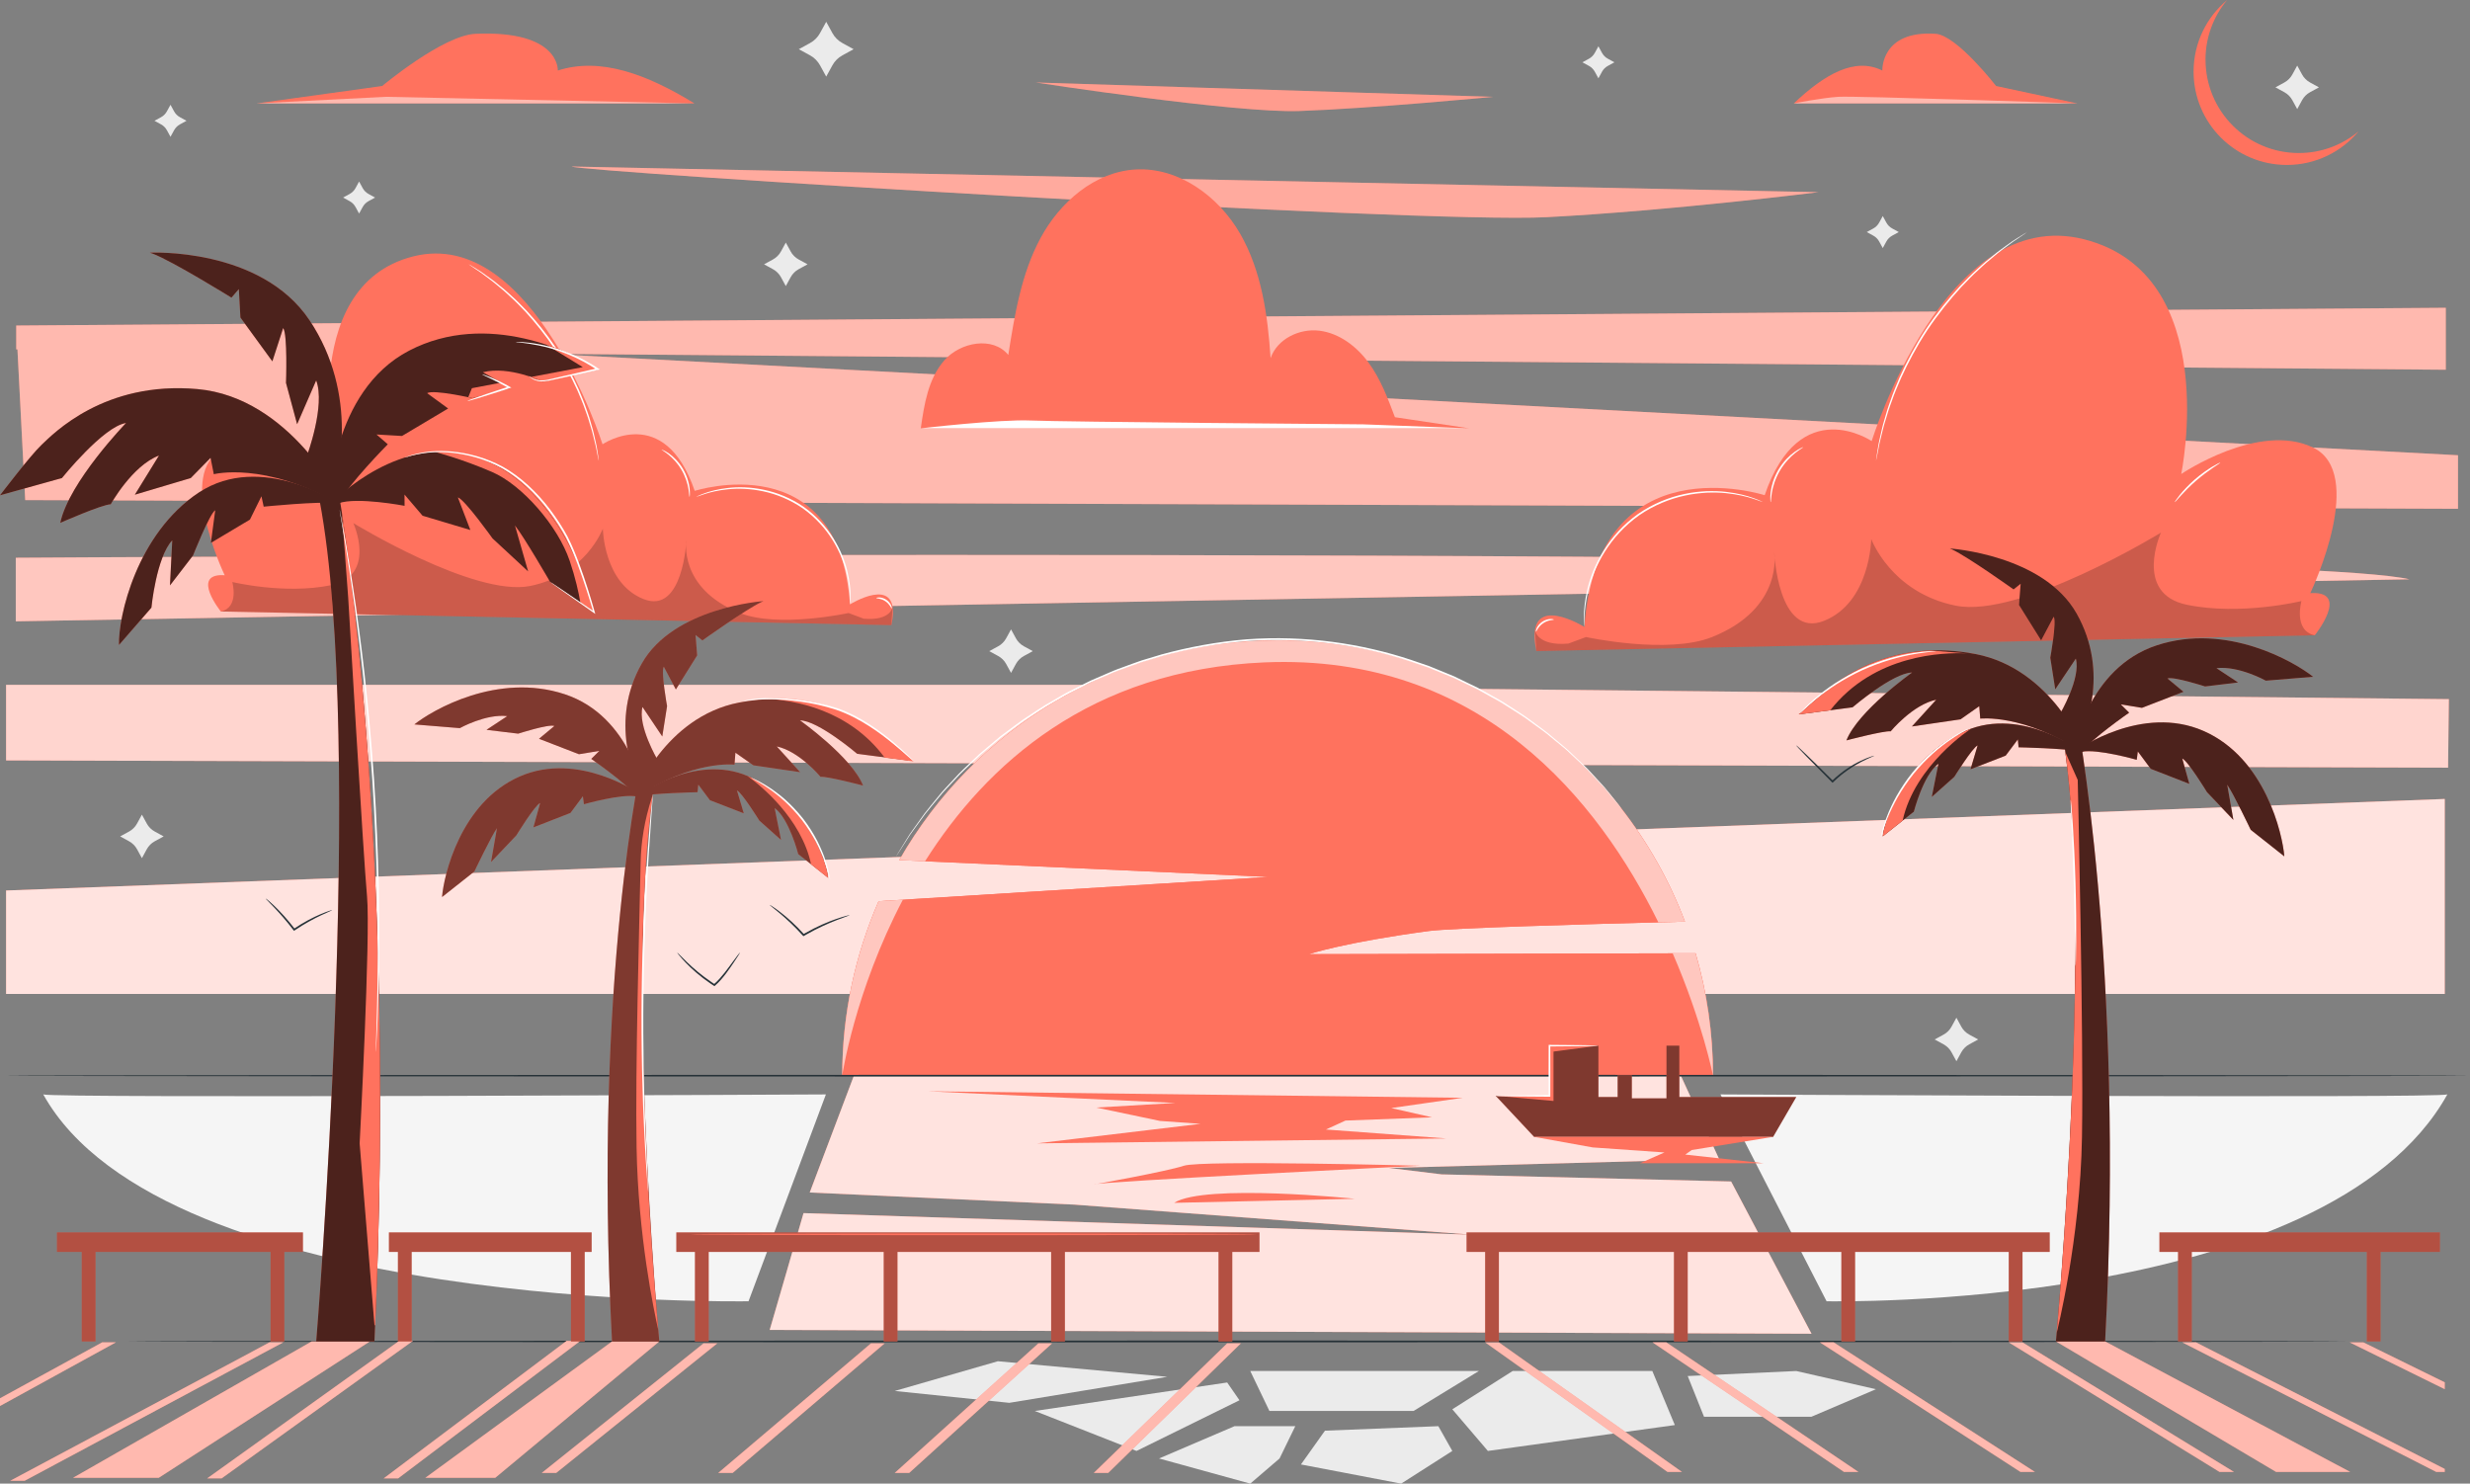 <?xml version="1.0" encoding="UTF-8"?>
<svg xmlns="http://www.w3.org/2000/svg" viewBox="0 0 731.03 439.09">
  <rect x="0" y="0" width="731.03" height="439.09" fill="#808080" stroke="none"/>
  <defs>
    <style>
      .cls-1 {
        fill: #263238;
      }

      .cls-1, .cls-2, .cls-3, .cls-4, .cls-5, .cls-6, .cls-7, .cls-8, .cls-9, .cls-10, .cls-11, .cls-12, .cls-13, .cls-14, .cls-15, .cls-16 {
        stroke-width: 0px;
      }

      .cls-17, .cls-7 {
        opacity: .7;
      }

      .cls-2 {
        opacity: .2;
      }

      .cls-2, .cls-3, .cls-12 {
        fill: #000;
      }

      .cls-2, .cls-11 {
        fill-rule: evenodd;
      }

      .cls-4 {
        opacity: .8;
      }

      .cls-4, .cls-5, .cls-6, .cls-7, .cls-13, .cls-15, .cls-16 {
        fill: #fff;
      }

      .cls-5 {
        opacity: .6;
      }

      .cls-18, .cls-12, .cls-16 {
        opacity: .5;
      }

      .cls-6, .cls-19 {
        opacity: .3;
      }

      .cls-8 {
        fill: none;
      }

      .cls-9 {
        fill: #f5f5f5;
      }

      .cls-10, .cls-11 {
        fill: #ff725e;
      }

      .cls-13 {
        opacity: .4;
      }

      .cls-14 {
        fill: #ebebeb;
      }
    </style>
  </defs>
  <g id="Background_Complete" data-name="Background Complete">
    <path class="cls-9" d="M12.8,323.9c35.87,64.4,208.74,61.22,208.74,61.22l22.9-61.22s-229.44,1.19-231.64,0Z"/>
    <path class="cls-9" d="M724.33,323.9c-35.87,64.4-183.73,61.22-183.73,61.22l-31.41-61.22s212.94,1.19,215.13,0Z"/>
    <path class="cls-14" d="M473.07,13.7l1.06,1.94c.4.73,1,1.34,1.74,1.74l1.94,1.06-1.94,1.06c-.73.4-1.34,1-1.74,1.74l-1.06,1.94-1.06-1.94c-.4-.73-1-1.34-1.74-1.74l-1.94-1.06,1.94-1.06c.73-.4,1.34-1,1.74-1.74l1.06-1.94Z"/>
    <path class="cls-14" d="M106.28,53.73l1.06,1.94c.4.73,1,1.34,1.74,1.74l1.94,1.06-1.94,1.06c-.73.4-1.34,1-1.74,1.74l-1.06,1.94-1.06-1.94c-.4-.73-1-1.34-1.74-1.74l-1.94-1.06,1.94-1.06c.73-.4,1.34-1,1.74-1.74l1.06-1.94Z"/>
    <path class="cls-14" d="M50.46,31.01l1.06,1.94c.4.73,1,1.34,1.74,1.74l1.94,1.06-1.94,1.06c-.73.4-1.34,1-1.74,1.74l-1.06,1.94-1.06-1.94c-.4-.73-1-1.34-1.74-1.74l-1.94-1.06,1.94-1.06c.73-.4,1.34-1,1.74-1.74l1.06-1.94Z"/>
    <path class="cls-14" d="M557.23,63.94l1.06,1.94c.4.73,1,1.34,1.74,1.74l1.94,1.06-1.94,1.06c-.73.4-1.34,1-1.74,1.74l-1.06,1.94-1.06-1.94c-.4-.73-1-1.34-1.74-1.74l-1.94-1.06,1.94-1.06c.73-.4,1.33-1,1.74-1.74l1.06-1.94Z"/>
    <path class="cls-14" d="M244.53,6.45l1.82,3.32c.68,1.25,1.71,2.28,2.97,2.97l3.32,1.82-3.32,1.82c-1.25.68-2.28,1.71-2.97,2.97l-1.82,3.32-1.82-3.32c-.68-1.25-1.71-2.28-2.97-2.97l-3.32-1.82,3.32-1.82c1.25-.68,2.28-1.71,2.97-2.97l1.82-3.32Z"/>
    <path class="cls-14" d="M232.57,71.79l1.44,2.64c.54,1,1.36,1.81,2.36,2.36l2.64,1.44-2.64,1.44c-1,.54-1.81,1.36-2.36,2.36l-1.44,2.64-1.44-2.64c-.54-1-1.36-1.81-2.36-2.36l-2.64-1.44,2.64-1.44c1-.54,1.81-1.36,2.36-2.36l1.44-2.64Z"/>
    <path class="cls-14" d="M679.89,19.41l1.44,2.64c.54,1,1.36,1.81,2.36,2.36l2.64,1.44-2.64,1.44c-1,.54-1.81,1.36-2.36,2.36l-1.44,2.64-1.44-2.64c-.54-1-1.36-1.81-2.36-2.36l-2.64-1.44,2.64-1.44c1-.54,1.81-1.36,2.36-2.36l1.44-2.64Z"/>
    <path class="cls-14" d="M42,241.1l1.44,2.64c.54,1,1.36,1.81,2.36,2.36l2.64,1.44-2.64,1.44c-1,.54-1.81,1.36-2.36,2.36l-1.44,2.64-1.44-2.64c-.54-1-1.36-1.81-2.36-2.36l-2.64-1.44,2.64-1.44c1-.54,1.81-1.36,2.36-2.36l1.44-2.64Z"/>
    <path class="cls-14" d="M299.23,186.27l1.44,2.64c.54,1,1.36,1.81,2.36,2.36l2.64,1.44-2.64,1.44c-1,.54-1.81,1.36-2.36,2.36l-1.44,2.64-1.44-2.64c-.54-1-1.36-1.81-2.36-2.36l-2.64-1.44,2.64-1.44c1-.54,1.81-1.36,2.36-2.36l1.44-2.64Z"/>
    <path class="cls-14" d="M579.03,301.2l1.44,2.64c.54,1,1.36,1.81,2.36,2.36l2.64,1.44-2.64,1.44c-1,.54-1.81,1.36-2.36,2.36l-1.44,2.64-1.44-2.64c-.54-1-1.36-1.81-2.36-2.36l-2.64-1.44,2.64-1.44c1-.54,1.81-1.36,2.36-2.36l1.44-2.64Z"/>
    <g>
      <polygon class="cls-14" points="495.69 421.76 489.03 405.76 447.69 405.76 429.83 417.09 440.36 429.42 495.69 421.76"/>
      <polygon class="cls-14" points="418.36 417.59 437.69 405.76 370.03 405.76 375.7 417.59 418.36 417.59"/>
      <polygon class="cls-14" points="429.83 429.42 425.7 422.09 392.14 423.42 385.03 433.42 414.7 439.09 429.83 429.42"/>
      <polygon class="cls-14" points="378.7 431.65 383.36 422.09 365.37 422.09 343.03 431.65 370.03 439.09 378.7 431.65"/>
      <polygon class="cls-14" points="363.2 409.16 366.84 414.42 336.37 429.42 306.27 417.59 363.2 409.16"/>
    </g>
    <polyline class="cls-14" points="504.32 419.29 499.5 407.25 531.62 405.76 555.21 411.15 536.13 419.29 502.5 419.29"/>
    <polygon class="cls-14" points="298.71 415.18 345.48 407.48 295.33 402.87 264.81 411.67 298.71 415.18"/>
  </g>
  <g id="Floor">
    <path class="cls-1" d="M694.32,397.01c0,.14-146.94.26-328.17.26s-328.2-.12-328.2-.26,146.91-.26,328.2-.26,328.17.12,328.17.26Z"/>
  </g>
  <g id="Sky">
    <path class="cls-10" d="M4.67,165.07s662.77-4.21,708.46,6.38L4.67,183.89v-18.82Z"/>
    <path class="cls-10" d="M169.19,49.28c2.68,1.63,251.05,16.97,288.58,15,37.53-1.98,80.44-7.41,80.44-7.41l-369.03-7.59Z"/>
    <path class="cls-10" d="M306.53,24.41s59.03,9.11,77.99,8.45c21.48-.75,57.42-4.2,57.42-4.2l-135.41-4.25Z"/>
    <polygon class="cls-10" points="162.4 104.72 723.87 109.43 723.87 91.09 4.8 96.34 4.8 103.39 5.16 103.39 7.46 148.01 727.48 150.58 727.48 134.73 162.4 104.72"/>
    <polygon class="cls-10" points="1.8 294.17 1.8 263.55 723.56 236.46 723.56 294.17 1.8 294.17"/>
    <polygon class="cls-10" points="1.8 225.05 1.8 202.68 321.1 202.68 724.78 206.92 724.54 227.2 1.8 225.05"/>
    <path class="cls-5" d="M4.67,165.07s662.77-4.21,708.46,6.38L4.67,183.89v-18.82Z"/>
    <path class="cls-13" d="M169.19,49.28c2.68,1.63,251.05,16.97,288.58,15,37.53-1.98,80.44-7.41,80.44-7.41l-369.03-7.59Z"/>
    <path class="cls-6" d="M306.53,24.41s59.03,9.11,77.99,8.45c21.48-.75,57.42-4.2,57.42-4.2l-135.41-4.25Z"/>
    <polygon class="cls-16" points="162.4 104.72 723.87 109.43 723.87 91.09 4.8 96.34 4.8 103.39 5.16 103.39 7.46 148.01 727.48 150.58 727.48 134.73 162.4 104.72"/>
    <polygon class="cls-4" points="1.8 294.17 1.8 263.55 723.56 236.46 723.56 294.17 1.8 294.17"/>
    <polygon class="cls-7" points="1.8 225.05 1.8 202.68 321.1 202.68 724.78 206.92 724.54 227.2 1.8 225.05"/>
    <g>
      <path class="cls-10" d="M501.82,282.13l-114.41.26s10.45-3.5,35.51-6.85c6.37-.85,43.85-1.97,75.76-2.78-18.42-48.66-65.44-83.26-120.55-83.26-47.95,0-89.79,26.19-111.98,65.05l109.34,4.99-115.45,7.18c-6.92,15.81-10.77,33.27-10.77,51.64h257.73c0-12.58-1.81-24.73-5.17-36.23Z"/>
      <path class="cls-10" d="M501.82,282.13l-114.41.26s10.45-3.5,35.51-6.85c6.37-.85,43.85-1.97,75.76-2.78-18.42-48.66-65.44-83.26-120.55-83.26-47.95,0-89.79,26.19-111.98,65.05l109.34,4.99-115.45,7.18c-6.92,15.81-10.77,33.27-10.77,51.64h257.73c0-12.58-1.81-24.73-5.17-36.23Z"/>
      <g>
        <path class="cls-5" d="M260.04,266.72c-6.92,15.81-10.77,33.27-10.77,51.64,0,0,3.62-24.8,17.95-52.09l-7.18.45Z"/>
        <path class="cls-5" d="M378.13,189.5c-47.95,0-89.79,26.19-111.98,65.05l7.63.35c18.14-28.66,48.94-56.67,100.45-58.86,64.09-2.73,98.89,41,116.58,76.93,2.65-.07,5.27-.14,7.87-.21-18.42-48.66-65.44-83.26-120.55-83.26Z"/>
        <path class="cls-5" d="M495.06,282.15c8.81,20.32,11.93,36.21,11.93,36.21,0-12.58-1.81-24.73-5.17-36.23l-6.76.02Z"/>
      </g>
      <path class="cls-15" d="M479.83,239.23s-.15-.16-.43-.49c-.29-.35-.7-.83-1.23-1.47-.54-.65-1.2-1.46-1.99-2.4-.39-.48-.81-.99-1.26-1.54-.46-.54-1-1.07-1.54-1.66-1.1-1.17-2.31-2.47-3.64-3.88-1.36-1.39-2.95-2.79-4.59-4.36-1.61-1.61-3.55-3.09-5.52-4.74-1.94-1.7-4.18-3.26-6.49-4.94-2.27-1.75-4.86-3.26-7.48-4.96-1.29-.88-2.71-1.62-4.12-2.41-1.42-.79-2.86-1.59-4.33-2.4-1.52-.73-3.06-1.47-4.62-2.22-.78-.38-1.57-.75-2.37-1.14-.82-.34-1.64-.67-2.47-1.01-1.66-.68-3.34-1.36-5.05-2.06-1.74-.59-3.51-1.19-5.3-1.8-14.34-4.73-31.07-7.28-48.49-6.01-8.7.73-17.1,2.29-25.04,4.45-1.97.59-3.92,1.18-5.86,1.76-1.92.63-3.78,1.36-5.64,2.02-.92.35-1.87.65-2.76,1.04-.9.39-1.79.77-2.68,1.16-.89.38-1.77.76-2.65,1.14l-1.31.57-1.27.63c-1.69.85-3.36,1.68-5,2.51-1.65.83-3.18,1.8-4.75,2.67-3.15,1.71-5.98,3.74-8.82,5.55-1.4.93-2.69,1.97-4,2.92-.65.48-1.3.96-1.94,1.44l-.95.71-.9.75c-1.2,1-2.37,1.98-3.52,2.95-.57.48-1.14.96-1.7,1.43-.53.5-1.06,1-1.58,1.49-2.07,1.98-4.11,3.78-5.82,5.71-1.74,1.9-3.49,3.59-4.89,5.39-1.44,1.76-2.83,3.36-4.02,4.89-1.15,1.57-2.2,3.01-3.14,4.3-.47.65-.93,1.25-1.33,1.84-.38.6-.74,1.16-1.07,1.68-.66,1.03-1.22,1.91-1.68,2.62-.45.7-.8,1.23-1.04,1.61-.24.36-.37.54-.37.54,0,0,.1-.2.33-.57.23-.38.57-.93,1-1.64.45-.72,1-1.61,1.64-2.65.33-.52.68-1.09,1.05-1.69.39-.59.85-1.2,1.31-1.85.93-1.3,1.97-2.75,3.11-4.34,1.18-1.55,2.56-3.16,3.99-4.93,1.39-1.81,3.14-3.52,4.87-5.43,1.71-1.94,3.75-3.76,5.81-5.76.52-.49,1.04-.99,1.58-1.5.56-.48,1.13-.96,1.7-1.44,1.15-.97,2.32-1.96,3.52-2.97l.9-.76.95-.71c.64-.48,1.29-.96,1.94-1.45,1.31-.96,2.61-2,4.01-2.94,2.83-1.83,5.67-3.87,8.83-5.59,1.57-.88,3.11-1.86,4.76-2.69,1.65-.83,3.32-1.67,5.02-2.53l1.28-.64,1.32-.57c.88-.38,1.77-.77,2.66-1.15.89-.39,1.79-.77,2.69-1.16.9-.4,1.84-.69,2.77-1.05,1.87-.67,3.74-1.4,5.66-2.04,1.94-.58,3.9-1.17,5.88-1.77,7.96-2.18,16.4-3.75,25.13-4.48,17.49-1.28,34.29,1.29,48.68,6.07,1.79.61,3.57,1.22,5.32,1.82,1.71.7,3.4,1.39,5.06,2.07.83.34,1.65.68,2.47,1.02.8.39,1.59.77,2.37,1.15,1.57.76,3.11,1.5,4.63,2.24,1.47.82,2.92,1.63,4.34,2.42,1.42.8,2.83,1.55,4.13,2.43,2.62,1.72,5.21,3.24,7.48,5.01,2.31,1.7,4.54,3.27,6.48,4.99,1.97,1.67,3.9,3.16,5.51,4.79,1.64,1.58,3.22,3,4.57,4.4,1.32,1.43,2.53,2.74,3.62,3.92.54.59,1.07,1.13,1.52,1.68.44.55.86,1.07,1.25,1.55.77.96,1.42,1.77,1.95,2.44.52.65.91,1.15,1.19,1.5.27.34.39.52.39.52Z"/>
    </g>
  </g>
  <g id="Birds">
    <g>
      <path class="cls-1" d="M98.31,269.35c.03.08-1.28.59-3.33,1.56-2.05.97-4.82,2.44-7.68,4.38l-.08.05-.21.14-.15-.2c-2.08-2.74-4.15-5.06-5.7-6.69-1.55-1.63-2.56-2.6-2.51-2.65.02-.03.31.18.79.59.48.41,1.16,1.02,1.98,1.81,1.63,1.57,3.76,3.87,5.86,6.63l-.35-.06.08-.05c2.89-1.96,5.72-3.39,7.82-4.28,1.05-.45,1.92-.77,2.52-.97.61-.2.95-.29.96-.26Z"/>
      <path class="cls-1" d="M251.49,270.84s-.36.18-1.04.42c-.67.24-1.65.6-2.84,1.06-2.39.93-5.63,2.35-9.02,4.29-.21.12-.43.25-.63.36l-.19.11-.14-.16c-2.49-2.79-4.98-5.05-6.83-6.61-1.86-1.56-3.06-2.44-3.01-2.5.02-.03.34.16.91.53.57.37,1.37.94,2.33,1.69,1.93,1.49,4.48,3.73,7,6.54l-.33-.05c.2-.12.42-.24.63-.36,3.42-1.96,6.72-3.34,9.15-4.18,1.22-.42,2.22-.72,2.91-.91.7-.18,1.09-.26,1.1-.23Z"/>
      <path class="cls-1" d="M554.74,223.65c.03.08-1.52.62-3.86,1.83-2.34,1.21-5.44,3.19-8.33,6.01l-.18.18-.18-.18c-.06-.06-.12-.12-.18-.18-2.92-2.91-5.54-5.56-7.42-7.5-.87-.91-1.61-1.69-2.21-2.31-.51-.55-.78-.87-.76-.9.03-.03.35.24.9.76.63.59,1.41,1.33,2.32,2.2,1.95,1.87,4.61,4.48,7.53,7.39.06.06.12.12.18.18h-.37c2.94-2.87,6.13-4.83,8.53-5.96,1.2-.57,2.21-.97,2.91-1.2.7-.24,1.1-.34,1.11-.31Z"/>
      <path class="cls-1" d="M660.44,162.09c.05.09-1.17.56-2.6,2.03-1.41,1.43-2.97,4.09-2.82,7.31l.02.51-.42-.28c-.41-.27-.84-.56-1.27-.85-3-2.07-5.45-4.3-7.09-6.02-.82-.86-1.45-1.59-1.87-2.11-.42-.52-.63-.82-.6-.84.06-.05,1.04,1.05,2.74,2.69,1.7,1.64,4.15,3.81,7.12,5.85.43.29.86.58,1.26.85l-.4.23c-.07-1.68.32-3.26.93-4.55.6-1.29,1.4-2.31,2.17-3.03.77-.73,1.49-1.19,2.01-1.46.52-.26.83-.36.84-.33Z"/>
      <path class="cls-1" d="M219.04,281.92s-.16.3-.49.82c-.4.61-.87,1.33-1.43,2.18-.61.92-1.36,2.01-2.25,3.2-.9,1.17-1.93,2.46-3.27,3.61l-.15.13-.16-.11c-.31-.21-.65-.43-.99-.65-3.1-2.1-5.62-4.38-7.31-6.15-.85-.88-1.49-1.63-1.93-2.16-.43-.53-.65-.84-.62-.86.06-.05,1.06,1.08,2.81,2.76,1.74,1.69,4.27,3.9,7.34,5.98.33.22.66.44.97.65l-.31.02c1.29-1.09,2.32-2.35,3.24-3.5.91-1.16,1.68-2.22,2.33-3.11,1.29-1.79,2.15-2.85,2.2-2.8Z"/>
    </g>
  </g>
  <g id="Clouds">
    <g>
      <path class="cls-11" d="M66.08,170.23c.14.01.27.02.42.03,0,0-.01-.02-.03-.07-.76-1.6-14.13-30.47-.73-37.03,13.78-6.75,33.68,6.72,33.68,6.72,0,0-12.53-55.05,22.89-64,35.43-8.94,56.02,55.61,56.02,55.61,0,0,18.3-12.48,27.28,13.79,0,0,42.68-13.77,45.96,33.59,0,0,14.19-8.83,12.59,4.15l-.33,1.99-198.47-4.03s-8.93-11.1.73-10.76Z"/>
      <path class="cls-2" d="M264.17,179.69s-.53,4.12-8.55,3.41l-4.48-1.67s-20.82,4.52-32.14,0c-18.42-7.36-15.84-21.66-15.84-21.66,0,0-.94,22.24-12.73,17.52-11.78-4.71-12.01-20.84-12.01-20.84,0,0-5.05,13.68-21.54,16.98-16.5,3.3-52.31-18.62-52.31-18.62,0,0,7.07,15.55-6.6,18.38-13.67,2.83-29.22-.94-29.22-.94,0,0,2.14,7.55-3.41,8.73l198.47,4.03.35-5.33Z"/>
      <path class="cls-15" d="M206.1,147s.2-.12.61-.29c.41-.16,1-.46,1.8-.72,1.58-.58,3.95-1.23,6.95-1.57,2.99-.35,6.63-.3,10.55.52,3.91.81,8.08,2.45,11.88,5.08,3.77,2.68,6.75,6.03,8.84,9.43,2.11,3.4,3.4,6.8,4.09,9.74.7,2.94.91,5.38.9,7.07.04.84-.05,1.49-.06,1.94-.03.44-.05.67-.07.67-.05,0-.01-.93-.07-2.6-.05-1.67-.31-4.09-1.05-6.98-.73-2.89-2.04-6.23-4.14-9.57-2.09-3.34-5.02-6.62-8.73-9.26-3.74-2.58-7.83-4.22-11.68-5.04-3.86-.83-7.45-.92-10.41-.62-2.97.29-5.33.88-6.92,1.4-1.59.51-2.45.87-2.47.82Z"/>
      <path class="cls-15" d="M195.77,133.03s.94.29,2.23,1.2c1.29.9,2.89,2.44,4.12,4.52,1.23,2.08,1.81,4.23,1.98,5.79.17,1.57.03,2.54-.02,2.53-.09,0-.08-.97-.34-2.48-.26-1.51-.87-3.56-2.06-5.58-1.19-2.01-2.69-3.54-3.89-4.49-1.2-.96-2.05-1.41-2.01-1.49Z"/>
      <path class="cls-15" d="M138.7,78.2s.23.11.64.35c.45.28,1.05.65,1.79,1.1.39.25.82.52,1.29.81.46.31.94.67,1.47,1.05,1.05.77,2.28,1.59,3.52,2.65.63.52,1.3,1.06,1.99,1.62.69.57,1.35,1.22,2.07,1.86,1.45,1.26,2.86,2.76,4.37,4.3,2.93,3.17,5.94,6.86,8.71,11.01,2.73,4.18,4.95,8.39,6.73,12.33.83,2,1.65,3.88,2.25,5.71.31.91.65,1.77.9,2.63.25.85.49,1.68.71,2.46.49,1.56.76,3.01,1.06,4.27.14.63.28,1.22.39,1.76.09.54.17,1.04.24,1.5.13.86.24,1.55.32,2.08.07.48.09.73.08.73-.02,0-.08-.24-.18-.71-.1-.52-.24-1.2-.41-2.06-.09-.45-.18-.95-.29-1.49-.12-.54-.28-1.12-.43-1.75-.32-1.25-.62-2.69-1.13-4.24-.24-.78-.48-1.59-.74-2.44-.26-.85-.61-1.7-.92-2.61-.61-1.81-1.44-3.68-2.28-5.66-1.79-3.91-4.01-8.09-6.72-12.23-2.76-4.12-5.74-7.8-8.63-10.97-1.49-1.54-2.88-3.04-4.32-4.31-.71-.64-1.36-1.3-2.04-1.87-.68-.57-1.33-1.11-1.96-1.64-1.22-1.07-2.43-1.91-3.46-2.7-.52-.38-.99-.76-1.44-1.08-.46-.31-.87-.59-1.26-.84-.72-.49-1.29-.89-1.73-1.18-.39-.28-.59-.43-.59-.44Z"/>
      <path class="cls-15" d="M89.43,136.98c.03-.06.83.29,2.04,1.01,1.21.72,2.83,1.82,4.45,3.23,1.63,1.41,2.95,2.86,3.83,3.96.88,1.1,1.34,1.84,1.29,1.88-.13.1-2.24-2.66-5.46-5.44-3.2-2.8-6.24-4.5-6.16-4.64Z"/>
      <path class="cls-15" d="M259.35,177c-.01-.06.32-.19.89-.18.56,0,1.36.21,2.08.69.73.49,1.21,1.15,1.43,1.67.22.52.23.88.17.89-.14.05-.55-1.26-1.89-2.13-1.31-.91-2.68-.79-2.69-.94Z"/>
    </g>
    <g>
      <path class="cls-11" d="M684.24,175.52c-.16.01-.32.02-.48.03,0,0,.01-.02.04-.08.88-1.86,16.4-35.37.85-42.98-16-7.83-39.09,7.8-39.09,7.8,0,0,12.34-59.09-28.79-69.48-41.12-10.38-62.82,59.74-62.82,59.74,0,0-21.25-14.49-31.67,16.01,0,0-49.55-15.98-53.35,38.99,0,0-16.48-10.25-14.62,4.82l.38,2.31,230.4-4.67s10.37-12.89-.85-12.49Z"/>
      <path class="cls-2" d="M454.28,186.51s.62,4.78,9.92,3.96l5.2-1.93s24.17,5.25,37.31,0c21.38-8.54,18.39-25.15,18.39-25.15,0,0,1.09,25.81,14.77,20.34,13.68-5.47,13.95-24.19,13.95-24.19,0,0,5.86,15.88,25.01,19.71,19.15,3.83,60.73-21.61,60.73-21.61,0,0-8.21,18.05,7.66,21.34s33.92-1.09,33.92-1.09c0,0-2.48,8.77,3.96,10.13l-230.4,4.67-.41-6.18Z"/>
      <path class="cls-15" d="M521.69,148.56s-.26-.07-.75-.24c-.49-.15-1.18-.47-2.11-.73-1.84-.61-4.59-1.29-8.04-1.64-1.72-.18-3.63-.21-5.66-.14-2.03.14-4.2.35-6.44.86-4.47.95-9.23,2.85-13.58,5.85-4.31,3.06-7.72,6.88-10.14,10.76-1.24,1.93-2.18,3.9-3,5.76-.76,1.89-1.38,3.69-1.8,5.37-.85,3.36-1.15,6.17-1.21,8.11-.07.97-.01,1.73-.03,2.24,0,.51-.02.78-.03.78-.02,0-.04-.27-.07-.78-.01-.51-.11-1.27-.06-2.25,0-1.95.24-4.79,1.05-8.2.4-1.7,1.01-3.53,1.76-5.44.81-1.89,1.75-3.89,3-5.85,2.43-3.94,5.88-7.83,10.25-10.93,4.41-3.05,9.24-4.96,13.77-5.9,2.26-.5,4.46-.7,6.52-.82,2.06-.05,3.98,0,5.72.21,3.48.4,6.23,1.14,8.06,1.81.93.29,1.61.64,2.09.83.47.2.72.32.71.33Z"/>
      <path class="cls-15" d="M533.69,132.34c.05.08-.95.6-2.35,1.71-1.4,1.1-3.15,2.88-4.54,5.22-1.38,2.34-2.09,4.73-2.38,6.49-.3,1.76-.27,2.88-.37,2.88-.04,0-.07-.28-.09-.78-.04-.51,0-1.25.09-2.15.1-.91.33-1.97.69-3.12.38-1.14.91-2.37,1.61-3.58.72-1.2,1.54-2.25,2.36-3.14.84-.87,1.66-1.59,2.41-2.11.74-.53,1.38-.91,1.84-1.12.46-.22.72-.33.73-.3Z"/>
      <path class="cls-15" d="M599.94,68.68s-.23.19-.68.51c-.5.34-1.17.8-2.01,1.37-.44.3-.93.62-1.46.98-.53.37-1.07.8-1.68,1.25-1.19.91-2.6,1.88-4.02,3.13-.73.61-1.48,1.24-2.27,1.9-.79.66-1.55,1.42-2.37,2.17-1.66,1.47-3.28,3.21-5.01,5-3.36,3.68-6.82,7.95-10.03,12.74-3.16,4.82-5.73,9.67-7.8,14.21-.97,2.3-1.94,4.46-2.64,6.57-.37,1.05-.77,2.04-1.07,3.03-.3.98-.58,1.93-.86,2.84-.59,1.79-.93,3.47-1.31,4.92-.17.73-.36,1.4-.49,2.03-.12.63-.23,1.2-.33,1.73-.2,1-.36,1.8-.47,2.39-.11.55-.18.83-.2.83-.02,0,.02-.29.1-.84.09-.6.22-1.4.38-2.41.09-.53.18-1.11.29-1.74.12-.63.29-1.31.45-2.05.35-1.46.67-3.15,1.24-4.96.26-.91.54-1.86.83-2.86.29-.99.69-1.99,1.05-3.05.69-2.12,1.65-4.3,2.61-6.62,2.06-4.57,4.64-9.46,7.81-14.3,3.22-4.81,6.71-9.09,10.11-12.78,1.75-1.79,3.39-3.52,5.07-4.99.83-.74,1.6-1.5,2.4-2.16.8-.65,1.57-1.28,2.3-1.88,1.44-1.23,2.87-2.19,4.08-3.08.61-.44,1.17-.86,1.71-1.22.54-.34,1.04-.66,1.49-.94.87-.54,1.56-.97,2.07-1.29.48-.29.73-.43.74-.42Z"/>
      <path class="cls-15" d="M657.13,136.92c.04.07-.82.6-2.16,1.51-1.34.91-3.15,2.23-5.02,3.84-1.86,1.62-3.42,3.23-4.51,4.43-1.09,1.2-1.73,1.97-1.8,1.92-.05-.04.49-.89,1.52-2.16,1.03-1.27,2.56-2.94,4.45-4.58,1.89-1.64,3.76-2.92,5.16-3.76,1.4-.84,2.33-1.26,2.36-1.2Z"/>
      <path class="cls-15" d="M459.89,183.38c0,.15-1.61,0-3.14,1.06-1.56,1.02-2.03,2.57-2.17,2.51-.06-.01-.04-.42.22-1.02.26-.6.82-1.35,1.65-1.92.84-.56,1.75-.79,2.4-.81.66-.02,1.04.12,1.03.18Z"/>
    </g>
    <g>
      <path class="cls-10" d="M205.54,30.6H76l37.11-5.15s17.99-15.04,27.66-15.45c25.09-1.06,24.32,10.87,24.32,10.87,12.55-4.03,26.27,1.04,40.45,9.74Z"/>
      <polygon class="cls-16" points="76 30.6 114.21 28.65 205.54 30.6 76 30.6"/>
    </g>
    <g>
      <path class="cls-10" d="M530.89,30.6h83.92l-24.04-5.15s-11.65-15.04-17.92-15.45c-16.26-1.06-15.75,10.87-15.75,10.87-8.13-4.03-17.02,1.04-26.21,9.74Z"/>
      <path class="cls-16" d="M530.89,30.6s8.19-1.63,13.2-1.95c5.01-.32,70.72,1.95,70.72,1.95h-83.92Z"/>
    </g>
    <g>
      <path class="cls-10" d="M412.84,123.46c-2.1-5.59-4.23-11.27-7.76-16.09-3.52-4.82-8.68-8.77-14.6-9.5-5.93-.73-12.5,2.47-14.43,8.13-.85-12.74-2.66-25.81-9.03-36.87-6.38-11.06-18.27-19.75-31.02-18.97-12.02.73-22.3,9.66-28.02,20.25-5.72,10.59-7.68,22.75-9.56,34.64-4.55-5.59-14.17-3.83-18.93,1.59-4.75,5.42-5.96,13-6.97,20.14h162.36l-22.05-3.31Z"/>
      <path class="cls-15" d="M434.89,126.77h-162.36s23.57-2.73,32.49-2.32c8.91.41,98.48,1.14,98.48,1.14l31.4,1.18Z"/>
    </g>
  </g>
  <g id="Sea">
    <g>
      <path class="cls-10" d="M426.88,347.59l-15.76-1.93,97.67-2.64-11.32-24.66h-244.75l-13.07,34.57,78.35,3.59,117.65,8.9-197.84-6.39s-9.73,33.76-10.01,34.57l308.34,1.13-23.79-45.06-85.46-2.1Z"/>
      <path class="cls-4" d="M426.88,347.59l-15.76-1.93,97.67-2.64-11.32-24.66h-244.75l-13.07,34.57,78.35,3.59,117.65,8.9-197.84-6.39s-9.73,33.76-10.01,34.57l308.34,1.13-23.79-45.06-85.46-2.1Z"/>
    </g>
    <g>
      <path class="cls-1" d="M731.03,318.36c0,.14-163.38.26-364.88.26s-364.91-.12-364.91-.26,163.35-.26,364.91-.26,364.88.12,364.88.26Z"/>
      <path class="cls-10" d="M274.5,322.97c1.93,0,158.41,1.93,158.41,1.93l-21.14,3.04,12.06,2.74-25.62.96-5.78,2.65,35.66,2.65-121.2,1.45,48.43-5.78-12-.86-18.85-3.96,23.41-1.36-73.38-3.46Z"/>
      <path class="cls-10" d="M323.75,350.56s21.46-3.84,26.64-5.55c5.18-1.71,69.94,0,69.94,0,0,0-95.65,4.69-96.58,5.55Z"/>
      <path class="cls-10" d="M347.49,355.99l53.49-1.2s-44.34-4.58-53.49,1.2Z"/>
    </g>
  </g>
  <g id="Ship">
    <g>
      <g>
        <polygon class="cls-10" points="454.06 336.47 442.66 324.3 458.63 324.3 458.63 309.47 473.07 309.47 473.07 324.68 478.77 324.68 478.77 318.22 482.96 318.22 482.96 325.06 493.22 325.06 493.22 309.47 497.02 309.47 497.02 324.68 531.62 324.68 524.77 336.47 454.06 336.47"/>
        <polygon class="cls-12" points="454.06 336.47 442.66 324.3 458.63 324.3 458.63 309.47 473.07 309.47 473.07 324.68 478.77 324.68 478.77 318.22 482.96 318.22 482.96 325.06 493.22 325.06 493.22 309.47 497.02 309.47 497.02 324.68 531.62 324.68 524.77 336.47 454.06 336.47"/>
      </g>
      <polyline class="cls-10" points="454.06 336.47 455.26 336.68 471.38 339.59 492.62 341.08 485.39 344.26 521.93 344.26 498.78 341.71 500.69 340.36 524.77 336.47"/>
      <polygon class="cls-10" points="442.66 324.3 459.78 325.84 459.78 311.22 473.07 309.47 458.63 309.47 458.63 324.3 442.66 324.3"/>
      <path class="cls-15" d="M473.07,309.47s-.38.05-1.07.08c-.77.02-1.77.04-2.99.07-2.65.02-6.24.06-10.42.09l.24-.24c0,2.51.01,5.25.02,8.12,0,2.36,0,4.64-.01,6.74v.25s-.25,0-.25,0c-4.55-.04-8.49-.07-11.39-.09-1.34-.03-2.45-.05-3.29-.07-.77-.03-1.18-.05-1.18-.08s.42-.06,1.18-.08c.85-.02,1.95-.04,3.29-.07,2.9-.02,6.84-.06,11.39-.09l-.25.25c0-2.1,0-4.38-.01-6.74,0-2.87.01-5.61.02-8.12v-.25s.24,0,.24,0c4.18.04,7.78.07,10.42.09,1.22.03,2.22.05,2.99.07.7.02,1.07.05,1.07.08Z"/>
    </g>
  </g>
  <g id="Fence">
    <polygon class="cls-10" points="608.49 397.01 673.63 435.63 695.57 435.63 623.04 397.01 608.49 397.01"/>
    <polygon class="cls-16" points="608.49 397.01 673.63 435.63 695.57 435.63 623.04 397.01 608.49 397.01"/>
    <g>
      <polyline class="cls-10" points="181.14 397.01 125.88 437.37 146.58 437.37 195.13 397.01 181.14 397.01"/>
      <polygon class="cls-10" points="109.47 397.01 46.99 437.37 21.61 437.37 92.24 397.01 109.47 397.01"/>
      <g>
        <g>
          <polygon class="cls-10" points="363.19 397.58 367.25 397.58 328 435.92 323.72 435.92 363.19 397.58"/>
          <polygon class="cls-10" points="208.22 397.58 212.29 397.58 164.63 435.92 160.34 435.92 208.22 397.58"/>
          <polygon class="cls-10" points="257.77 397.58 261.83 397.58 216.86 435.92 212.57 435.92 257.77 397.58"/>
          <polygon class="cls-10" points="307.31 397.58 311.38 397.58 269.1 435.92 264.81 435.92 307.31 397.58"/>
        </g>
        <g>
          <polygon class="cls-10" points="118.15 396.84 122.22 396.84 65.6 437.54 61.31 437.54 118.15 396.84"/>
          <polygon class="cls-10" points="167.69 396.84 171.76 396.84 117.84 437.54 113.55 437.54 167.69 396.84"/>
        </g>
        <g>
          <polygon class="cls-10" points="594.52 397.29 598.59 397.29 661.18 435.63 656.89 435.63 594.52 397.29"/>
          <polygon class="cls-10" points="439.55 397.29 443.62 397.29 497.8 435.63 493.51 435.63 439.55 397.29"/>
          <polygon class="cls-10" points="489.1 397.29 493.17 397.29 550.03 435.63 545.74 435.63 489.1 397.29"/>
          <polygon class="cls-10" points="538.64 397.29 542.71 397.29 602.27 435.63 597.98 435.63 538.64 397.29"/>
        </g>
        <g>
          <polygon class="cls-10" points="0 416.12 34.32 397.27 30.25 397.27 0 413.83 0 416.12"/>
          <polygon class="cls-10" points="83.86 397.27 79.79 397.27 3.03 438.24 7.32 438.24 83.86 397.27"/>
          <polygon class="cls-16" points="0 416.12 34.32 397.27 30.25 397.27 0 413.83 0 416.12"/>
          <polygon class="cls-16" points="83.86 397.27 79.79 397.27 3.03 438.24 7.32 438.24 83.86 397.27"/>
          <polygon class="cls-10" points="723.56 434.74 649.94 397.29 645.88 397.29 721.03 435.63 723.56 435.63 723.56 434.74"/>
          <polygon class="cls-10" points="699.49 397.29 695.42 397.29 723.56 411.15 723.56 409.11 699.49 397.29"/>
        </g>
      </g>
      <g class="cls-18">
        <g>
          <polygon class="cls-15" points="363.19 397.58 367.25 397.58 328 435.92 323.72 435.92 363.19 397.58"/>
          <polygon class="cls-15" points="208.22 397.58 212.29 397.58 164.63 435.92 160.34 435.92 208.22 397.58"/>
          <polygon class="cls-15" points="257.77 397.58 261.83 397.58 216.86 435.92 212.57 435.92 257.77 397.58"/>
          <polygon class="cls-15" points="307.31 397.58 311.38 397.58 269.1 435.92 264.81 435.92 307.31 397.58"/>
        </g>
        <g>
          <polygon class="cls-15" points="118.15 396.84 122.22 396.84 65.6 437.54 61.31 437.54 118.15 396.84"/>
          <polygon class="cls-15" points="167.69 396.84 171.76 396.84 117.84 437.54 113.55 437.54 167.69 396.84"/>
        </g>
        <g>
          <polygon class="cls-15" points="594.52 397.29 598.59 397.29 661.18 435.63 656.89 435.63 594.52 397.29"/>
          <polygon class="cls-15" points="439.55 397.29 443.62 397.29 497.8 435.63 493.51 435.63 439.55 397.29"/>
          <polygon class="cls-15" points="489.1 397.29 493.17 397.29 550.03 435.63 545.74 435.63 489.1 397.29"/>
          <polygon class="cls-15" points="538.64 397.29 542.71 397.29 602.27 435.63 597.98 435.63 538.64 397.29"/>
        </g>
        <g>
          <polygon class="cls-15" points="723.56 434.74 649.94 397.29 645.88 397.29 721.03 435.63 723.56 435.63 723.56 434.74"/>
          <polygon class="cls-15" points="699.49 397.29 695.42 397.29 723.56 411.15 723.56 409.11 699.49 397.29"/>
        </g>
      </g>
      <polyline class="cls-16" points="181.14 397.01 125.88 437.37 146.58 437.37 195.13 397.01 181.14 397.01"/>
      <polygon class="cls-16" points="109.47 397.01 46.99 437.37 21.61 437.37 92.24 397.01 109.47 397.01"/>
    </g>
    <g>
      <g>
        <rect class="cls-10" x="115.11" y="364.74" width="59.99" height="5.78" transform="translate(290.21 735.26) rotate(180)"/>
        <rect class="cls-10" x="168.99" y="369.04" width="4.07" height="27.97" transform="translate(342.04 766.05) rotate(180)"/>
        <rect class="cls-10" x="117.77" y="369.04" width="4.07" height="27.97" transform="translate(239.61 766.05) rotate(180)"/>
      </g>
      <g>
        <rect class="cls-10" x="200.17" y="364.74" width="172.59" height="5.78"/>
        <rect class="cls-10" x="205.68" y="369.04" width="4.07" height="27.97"/>
        <rect class="cls-10" x="360.64" y="369.04" width="4.07" height="27.97"/>
        <rect class="cls-10" x="311.1" y="369.04" width="4.07" height="27.97"/>
        <rect class="cls-10" x="261.55" y="369.04" width="4.07" height="27.97"/>
      </g>
      <g>
        <rect class="cls-10" x="434.05" y="364.74" width="172.59" height="5.78"/>
        <rect class="cls-10" x="439.55" y="369.04" width="4.07" height="27.97"/>
        <rect class="cls-10" x="594.52" y="369.04" width="4.07" height="27.97"/>
        <rect class="cls-10" x="544.97" y="369.04" width="4.07" height="27.97"/>
        <rect class="cls-10" x="495.43" y="369.04" width="4.07" height="27.97"/>
      </g>
      <g>
        <rect class="cls-10" x="639.11" y="364.74" width="83.02" height="5.78"/>
        <rect class="cls-10" x="644.62" y="369.04" width="4.07" height="27.97"/>
        <rect class="cls-10" x="700.49" y="369.04" width="4.07" height="27.97"/>
      </g>
      <g>
        <rect class="cls-10" x="16.86" y="364.74" width="72.8" height="5.78" transform="translate(106.52 735.26) rotate(180)"/>
        <rect class="cls-10" x="80.08" y="369.04" width="4.07" height="27.97" transform="translate(164.23 766.05) rotate(180)"/>
        <rect class="cls-10" x="24.21" y="369.04" width="4.07" height="27.97" transform="translate(52.48 766.05) rotate(180)"/>
      </g>
      <g class="cls-19">
        <rect class="cls-3" x="115.11" y="364.74" width="59.99" height="5.78" transform="translate(290.21 735.26) rotate(180)"/>
        <rect class="cls-3" x="168.99" y="369.04" width="4.07" height="27.97" transform="translate(342.04 766.05) rotate(180)"/>
        <rect class="cls-3" x="117.77" y="369.04" width="4.07" height="27.97" transform="translate(239.61 766.05) rotate(180)"/>
      </g>
      <g class="cls-19">
        <rect class="cls-3" x="200.17" y="364.74" width="172.59" height="5.78"/>
        <rect class="cls-3" x="205.68" y="369.04" width="4.07" height="27.97"/>
        <rect class="cls-3" x="360.64" y="369.04" width="4.07" height="27.97"/>
        <rect class="cls-3" x="311.1" y="369.04" width="4.07" height="27.97"/>
        <rect class="cls-3" x="261.55" y="369.04" width="4.07" height="27.97"/>
      </g>
      <g class="cls-19">
        <rect class="cls-3" x="434.05" y="364.74" width="172.59" height="5.78"/>
        <rect class="cls-3" x="439.55" y="369.04" width="4.07" height="27.97"/>
        <rect class="cls-3" x="594.52" y="369.04" width="4.07" height="27.97"/>
        <rect class="cls-3" x="544.97" y="369.04" width="4.07" height="27.97"/>
        <rect class="cls-3" x="495.43" y="369.04" width="4.07" height="27.97"/>
      </g>
      <g class="cls-19">
        <rect class="cls-3" x="639.11" y="364.74" width="83.02" height="5.78"/>
        <rect class="cls-3" x="644.62" y="369.04" width="4.07" height="27.97"/>
        <rect class="cls-3" x="700.49" y="369.04" width="4.07" height="27.97"/>
      </g>
      <g class="cls-19">
        <rect class="cls-3" x="16.86" y="364.74" width="72.8" height="5.78" transform="translate(106.52 735.26) rotate(180)"/>
        <rect class="cls-3" x="80.08" y="369.04" width="4.07" height="27.97" transform="translate(164.23 766.05) rotate(180)"/>
        <rect class="cls-3" x="24.21" y="369.04" width="4.07" height="27.97" transform="translate(52.48 766.05) rotate(180)"/>
      </g>
      <path class="cls-10" d="M372.04,365.3c0,.14-37.54.26-83.84.26s-83.85-.12-83.85-.26,37.53-.26,83.85-.26,83.84.12,83.84.26Z"/>
    </g>
  </g>
  <g id="Trees">
    <g>
      <g>
        <path class="cls-10" d="M100.51,147.49s17.34,99.76,10.31,249.52h-17.23s14.58-176.92,1.01-248.83l5.92-.69Z"/>
        <g>
          <path class="cls-10" d="M44.36,74.79c.24.07.51.16.81.27,5.96,2.26,23.33,13.03,23.33,13.03l2.19-2.53.47,8.42,9.45,12.96,3.2-9.86c1.35,1.81.84,16.26.84,16.26l3.29,12.21,5.64-12.97c2.8,7.42-2.72,22.27-2.72,22.27l5.82,14.13c4.25-7.67,9.43-32.42-5.04-54.15-14.47-21.73-47.27-20.05-47.27-20.05Z"/>
          <path class="cls-10" d="M100.33,149.14l.59-.84s-14.93-30.69-42.51-33.15c-27.58-2.46-42.67,13.26-46.08,16.48-3.41,3.22-12.33,14.96-12.33,14.96l18.33-5.11s12.33-15.34,18.98-16.29c0,0-16.87,17.43-19.47,29.55,0,0,12.49-5.49,14.93-5.49,0,0,6.33-11.44,14.28-14.43l-7.14,11.59,16.55-4.93,5.86-5.98.96,4.85s14.83-3.9,37.05,8.79Z"/>
          <path class="cls-10" d="M100.33,149.03c-.2-.04-.43-.08-.69-.11-5.13-.63-21.6,1.03-21.6,1.03l-.66-3.07-3.41,6.9-11.56,6.9,1.29-9.67c-1.63.95-6.55,13.35-6.55,13.35l-6.84,8.89.67-13.34c-4.73,5.06-6.17,19.93-6.17,19.93l-9.59,11.04c-.26-8.28,5.25-32.97,23.64-45.12,18.39-12.15,41.46,3.26,41.46,3.26Z"/>
          <path class="cls-10" d="M100.24,148.94c2.88-5.68,14.53-17.45,14.53-17.45l-3.34-2.9,7.55.44,13.65-8.13-6.22-4.54c1.94-1.15,13.48,1.49,13.48,1.49l11.26-3.01-8.23-4.67c7.67-1.99,17.78,2.76,17.78,2.76l16.25-3.59c-7.18-5.04-32.74-17.62-55.89-5.55-23.15,12.07-23.64,44.78-23.64,44.78"/>
          <path class="cls-10" d="M98.74,148.31c.2-.09,1.23.72,1.5.63,5.4-1.93,19.5.76,19.5.76l-.02-3.33,5.34,6.26,14.15,4.23-3.7-9.65c2,.57,10.26,12.14,10.26,12.14l10.54,9.77-3.9-13.59c2.64,3.26,10.41,16.71,10.41,16.71l13.01,8.99c-1.69-8.6-11.48-37.85-34.28-45.79-22.8-7.94-42.81,12.88-42.81,12.88Z"/>
        </g>
      </g>
      <g class="cls-17">
        <path class="cls-3" d="M100.51,147.49s17.34,99.76,10.31,249.52h-17.23s14.58-176.92,1.01-248.83l5.92-.69Z"/>
        <g>
          <path class="cls-3" d="M44.36,74.79c.24.07.51.16.81.27,5.96,2.26,23.33,13.03,23.33,13.03l2.19-2.53.47,8.42,9.45,12.96,3.2-9.86c1.35,1.81.84,16.26.84,16.26l3.29,12.21,5.64-12.97c2.8,7.42-2.72,22.27-2.72,22.27l5.82,14.13c4.25-7.67,9.43-32.42-5.04-54.15-14.47-21.73-47.27-20.05-47.27-20.05Z"/>
          <path class="cls-3" d="M100.33,149.14l.59-.84s-14.93-30.69-42.51-33.15c-27.58-2.46-42.67,13.26-46.08,16.48-3.41,3.22-12.33,14.96-12.33,14.96l18.33-5.11s12.33-15.34,18.98-16.29c0,0-16.87,17.43-19.47,29.55,0,0,12.49-5.49,14.93-5.49,0,0,6.33-11.44,14.28-14.43l-7.14,11.59,16.55-4.93,5.86-5.98.96,4.85s14.83-3.9,37.05,8.79Z"/>
          <path class="cls-3" d="M100.33,149.03c-.2-.04-.43-.08-.69-.11-5.13-.63-21.6,1.03-21.6,1.03l-.66-3.07-3.41,6.9-11.56,6.9,1.29-9.67c-1.63.95-6.55,13.35-6.55,13.35l-6.84,8.89.67-13.34c-4.73,5.06-6.17,19.93-6.17,19.93l-9.59,11.04c-.26-8.28,5.25-32.97,23.64-45.12,18.39-12.15,41.46,3.26,41.46,3.26Z"/>
          <path class="cls-3" d="M100.24,148.94c2.88-5.68,14.53-17.45,14.53-17.45l-3.34-2.9,7.55.44,13.65-8.13-6.22-4.54c1.94-1.15,13.48,1.49,13.48,1.49l11.26-3.01-8.23-4.67c7.67-1.99,17.78,2.76,17.78,2.76l16.25-3.59c-7.18-5.04-32.74-17.62-55.89-5.55-23.15,12.07-23.64,44.78-23.64,44.78"/>
          <path class="cls-3" d="M98.74,148.31c.2-.09,1.23.72,1.5.63,5.4-1.93,19.5.76,19.5.76l-.02-3.33,5.34,6.26,14.15,4.23-3.7-9.65c2,.57,10.26,12.14,10.26,12.14l10.54,9.77-3.9-13.59c2.64,3.26,10.41,16.71,10.41,16.71l13.01,8.99c-1.69-8.6-11.48-37.85-34.28-45.79-22.8-7.94-42.81,12.88-42.81,12.88Z"/>
        </g>
      </g>
    </g>
    <g>
      <g>
        <path class="cls-10" d="M190.19,224.36s-14.76,65.15-9.05,172.65h13.99s-11.16-120.53-.14-172.15l-4.8-.5Z"/>
        <g>
          <path class="cls-10" d="M225.97,177.91c-.19.07-.39.16-.62.27-4.57,2.14-17.47,11.36-17.47,11.36l-2.02-1.61.47,6.04-6.3,10.08-3.57-6.73c-.9,1.41.97,11.66.97,11.66l-1.42,8.99-5.85-8.73c-1.5,5.53,4.44,15.62,4.44,15.62l-3.26,10.58c-4.2-5.08-10.88-22.25-1.42-39.02,9.46-16.77,36.05-18.51,36.05-18.51Z"/>
          <path class="cls-10" d="M188.41,235.88l-.56-.54s8.92-23.19,30.89-27.41c21.97-4.22,35.72,5.62,38.79,7.61,3.07,1.99,11.45,9.55,11.45,9.55l-15.29-2s-11.49-9.82-16.94-9.9c0,0,15.36,10.9,18.68,19.3,0,0-10.62-2.79-12.58-2.58,0,0-6.26-7.58-12.96-9l6.92,7.62-13.83-2.03-5.32-3.74-.28,3.54s-12.34-1.45-28.96,9.58Z"/>
          <path class="cls-10" d="M188.4,235.8c.15-.05.34-.1.54-.14,4.07-.91,17.51-1.2,17.51-1.2l.22-2.24,3.45,4.61,10.01,3.88-2.02-6.77c1.41.53,6.63,8.92,6.63,8.92l6.41,5.72-1.89-9.44c4.32,3.18,6.99,13.64,6.99,13.64l8.84,7c-.63-5.92-7.57-23.01-23.61-30.02-16.04-7.01-33.07,6.03-33.07,6.03Z"/>
          <path class="cls-10" d="M188.46,235.73c-2.9-3.79-13.47-11.13-13.47-11.13l2.4-2.37-6.04.99-11.82-4.57,4.55-3.79c-1.68-.64-10.71,2.27-10.71,2.27l-9.38-1.13,6.15-4.06c-6.38-.73-14.05,3.56-14.05,3.56l-13.45-1.1c5.27-4.23,24.59-15.48,44.46-8.95,19.87,6.53,23.58,29.78,23.58,29.78"/>
          <path class="cls-10" d="M189.61,235.15c-.17-.05-.92.63-1.15.58-4.55-.89-15.63,2.29-15.63,2.29l-.32-2.37-3.67,4.94-10.97,4.28,2-7.21c-1.55.59-7.04,9.56-7.04,9.56l-7.5,7.9,1.76-10.03c-1.8,2.56-6.69,12.83-6.69,12.83l-9.57,7.57c.49-6.28,5.42-27.99,22.98-35.68,17.56-7.69,35.79,5.34,35.79,5.34Z"/>
        </g>
      </g>
      <g class="cls-18">
        <path class="cls-3" d="M190.19,224.36s-14.76,65.15-9.05,172.65h13.99s-11.16-120.53-.14-172.15l-4.8-.5Z"/>
        <g>
          <path class="cls-3" d="M225.97,177.91c-.19.07-.39.16-.62.27-4.57,2.14-17.47,11.36-17.47,11.36l-2.02-1.61.47,6.04-6.3,10.08-3.57-6.73c-.9,1.41.97,11.66.97,11.66l-1.42,8.99-5.85-8.73c-1.5,5.53,4.44,15.62,4.44,15.62l-3.26,10.58c-4.2-5.08-10.88-22.25-1.42-39.02,9.46-16.77,36.05-18.51,36.05-18.51Z"/>
          <path class="cls-3" d="M188.41,235.88l-.56-.54s8.92-23.19,30.89-27.41c21.97-4.22,35.72,5.62,38.79,7.61,3.07,1.99,11.45,9.55,11.45,9.55l-15.29-2s-11.49-9.82-16.94-9.9c0,0,15.36,10.9,18.68,19.3,0,0-10.62-2.79-12.58-2.58,0,0-6.26-7.58-12.96-9l6.92,7.62-13.83-2.03-5.32-3.74-.28,3.54s-12.34-1.45-28.96,9.58Z"/>
          <path class="cls-3" d="M188.4,235.8c.15-.05.34-.1.54-.14,4.07-.91,17.51-1.2,17.51-1.2l.22-2.24,3.45,4.61,10.01,3.88-2.02-6.77c1.41.53,6.63,8.92,6.63,8.92l6.41,5.72-1.89-9.44c4.32,3.18,6.99,13.64,6.99,13.64l8.84,7c-.63-5.92-7.57-23.01-23.61-30.02-16.04-7.01-33.07,6.03-33.07,6.03Z"/>
          <path class="cls-3" d="M188.46,235.73c-2.9-3.79-13.47-11.13-13.47-11.13l2.4-2.37-6.04.99-11.82-4.57,4.55-3.79c-1.68-.64-10.71,2.27-10.71,2.27l-9.38-1.13,6.15-4.06c-6.38-.73-14.05,3.56-14.05,3.56l-13.45-1.1c5.27-4.23,24.59-15.48,44.46-8.95,19.87,6.53,23.58,29.78,23.58,29.78"/>
          <path class="cls-3" d="M189.61,235.15c-.17-.05-.92.63-1.15.58-4.55-.89-15.63,2.29-15.63,2.29l-.32-2.37-3.67,4.94-10.97,4.28,2-7.21c-1.55.59-7.04,9.56-7.04,9.56l-7.5,7.9,1.76-10.03c-1.8,2.56-6.69,12.83-6.69,12.83l-9.57,7.57c.49-6.28,5.42-27.99,22.98-35.68,17.56-7.69,35.79,5.34,35.79,5.34Z"/>
        </g>
      </g>
    </g>
    <g>
      <path class="cls-10" d="M226,206.76c9.25.38,25.29,3.28,35.83,17.46l8.61,1.13s-8.62-7.78-11.79-9.82c-2.81-1.82-14.29-9.99-32.66-8.77Z"/>
      <path class="cls-10" d="M193.1,235.92l-.08-.2h0c-2.34,7.19-3.29,13.47-3.41,19.48-.45,20.79-1.6,60.63-1.21,84.31.44,26.13,5.16,48.55,6.42,54.1-1.62-18.24-8.75-105.81-1.72-157.69Z"/>
      <path class="cls-10" d="M221.47,229.77c-.07-.03-.14-.05-.21-.08,3.93,2.85,15.88,12.49,18.8,26.13l5.02,3.98c-.65-6.09-7.1-22.81-23.61-30.02Z"/>
    </g>
    <g>
      <path class="cls-8" d="M110.82,392.19l-4.39-53.8s3.26-61.67,2.19-73.08c-1.06-11.41-5.58-88.47-5.58-88.47l-1.88-25.28c-.18-1.17-.33-2.11-.44-2.78,5.71-1.63,19.01.92,19.01.92l-.02-3.33,5.34,6.26,14.15,4.23-3.7-9.65c2,.57,10.26,12.14,10.26,12.14l10.54,9.77-3.9-13.59c2.64,3.26,10.41,16.71,10.41,16.71l8.97,6.2c-.54-3.15-1.5-7.47-3.18-12.44-3.49-10.34-14.02-22.43-22.97-26.31-8.95-3.88-17.02-5.98-17.02-5.98-10.82.73-20.01,6.49-25.24,10.55,4.49-5.8,11.39-12.77,11.39-12.77l-3.34-2.9,7.55.44,13.65-8.13-6.22-4.54c1.54-.91,9.13.56,12.19,1.21l1.08-2.67,8.68-1.65-5.42-3.08c4.84-1.26,10.66.17,14.29,1.4l15.27-2.9-10.87-6.68c-11.22-3.72-26.33-5.61-40.55,1.8-10.89,5.68-16.77,15.93-19.94,25.2.32-10.23-1.83-22.61-9.51-34.15-14.47-21.73-47.27-20.05-47.27-20.05.24.07.51.16.81.27,5.96,2.26,23.33,13.03,23.33,13.03l2.19-2.53.47,8.42,9.45,12.96,3.2-9.86c1.35,1.81.84,16.26.84,16.26l3.29,12.21,5.64-12.97c2.39,6.33-1.28,18.09-2.41,21.38-7.17-8.36-18.2-17.52-32.75-18.81-27.58-2.46-42.67,13.26-46.08,16.48s-12.33,14.96-12.33,14.96l18.33-5.11s12.33-15.34,18.98-16.29c0,0-16.87,17.43-19.47,29.55,0,0,12.49-5.49,14.93-5.49,0,0,6.33-11.44,14.28-14.43l-7.14,11.59,16.55-4.93,5.86-5.98.96,4.85s8.83-2.31,23.07,2.45c-8.05-2.3-18.34-3.07-27.47,2.97-18.39,12.15-23.9,36.84-23.64,45.12l9.59-11.04s1.44-14.87,6.17-19.93l-.67,13.34,6.84-8.89s4.91-12.4,6.55-13.35l-1.29,9.67,11.56-6.9,3.41-6.9.66,3.07s9.83-.99,16.67-1.16c13.37,72.29-1.12,248.21-1.12,248.21h17.23c.08-1.6.14-3.19.21-4.79l-.21-.03Z"/>
      <path class="cls-10" d="M168.61,165.99c1.68,4.97,2.64,9.29,3.18,12.44l4.04,2.79c-1.69-8.6-11.48-37.85-34.28-45.79-4.46-1.55-8.81-2-12.93-1.72,0,0,8.08,2.1,17.02,5.98,8.95,3.88,19.48,15.97,22.97,26.31Z"/>
      <path class="cls-10" d="M108.63,265.31c1.07,11.41-2.19,73.08-2.19,73.08l4.39,53.8.21.03c5.68-129.62-6.82-220.82-9.87-240.66l1.88,25.28s4.52,77.06,5.58,88.47Z"/>
      <path class="cls-10" d="M138.6,117.56c.79.17,1.29.28,1.29.28l11.26-3.01-2.8-1.59-8.68,1.65-1.08,2.67Z"/>
      <path class="cls-10" d="M157.22,111.56c2.12.72,3.49,1.36,3.49,1.36l16.25-3.59c-2.77-1.94-8.29-5.01-15.34-7.35l10.87,6.68-15.27,2.9Z"/>
    </g>
    <path class="cls-15" d="M162.82,172.23s.09.04.25.14c.18.12.41.26.69.44.63.42,1.51,1.01,2.62,1.75,2.3,1.56,5.55,3.78,9.56,6.51l-.29.21c-1.21-4.13-2.73-8.97-4.68-14.21-.99-2.61-2.07-5.33-3.45-8.01-1.42-2.65-3.15-5.27-5.05-7.83-4.04-5.37-8.83-9.81-13.89-12.67-5.11-2.79-10.31-4.06-14.67-4.54-4.39-.48-7.98-.06-10.38.43-.6.13-1.13.25-1.6.36-.44.13-.83.24-1.15.34-.29.08-.52.15-.71.2-.16.04-.25.06-.25.05,0,0,.08-.04.23-.1.19-.07.42-.15.7-.25.32-.11.7-.24,1.14-.39.47-.12,1-.25,1.6-.41,2.41-.56,6.03-1.04,10.46-.6,4.41.43,9.67,1.68,14.87,4.49,5.15,2.89,10,7.36,14.08,12.78,1.92,2.58,3.64,5.21,5.09,7.9,1.39,2.72,2.46,5.45,3.45,8.08,1.94,5.26,3.42,10.12,4.59,14.27l.15.52-.44-.31c-3.97-2.79-7.19-5.05-9.47-6.65-1.08-.78-1.94-1.39-2.56-1.83-.27-.2-.48-.36-.66-.49-.15-.11-.22-.17-.21-.18Z"/>
    <path class="cls-15" d="M142.7,110.8c.02-.06.94.23,2.42.84,1.48.6,3.51,1.55,5.73,2.8l.5.28-.55.18c-.63.21-1.28.42-1.95.64-2.88.93-5.49,1.75-7.39,2.32s-3.09.88-3.11.82c-.02-.07,1.12-.51,3-1.17,1.87-.66,4.47-1.53,7.35-2.47.67-.22,1.32-.43,1.95-.63l-.05.47c-2.19-1.26-4.17-2.25-5.61-2.94-1.43-.68-2.31-1.08-2.28-1.14Z"/>
    <path class="cls-15" d="M152.59,101.2s.17-.02.48-.02c.31,0,.78,0,1.37.05,1.19.08,2.9.24,5,.63,4.18.75,9.91,2.49,15.51,5.85.73.42,1.42.88,2.07,1.31l.52.33-.61.14c-5.77,1.29-10.89,2.45-14.6,3.2-.94.17-1.81.23-2.57.15-.76-.08-1.39-.28-1.87-.52-.48-.24-.8-.51-.99-.71-.2-.2-.27-.33-.26-.33.04-.04.39.45,1.33.87.94.43,2.47.6,4.3.2,3.75-.87,8.84-2.04,14.55-3.37l-.09.47c-.65-.42-1.33-.87-2.05-1.29-5.53-3.33-11.18-5.1-15.31-5.94-2.07-.43-3.77-.65-4.95-.79-1.18-.12-1.83-.19-1.83-.23Z"/>
    <path class="cls-15" d="M111.24,311.27s-.01-.14,0-.42c0-.3.01-.7.02-1.22.03-1.1.08-2.68.14-4.69.07-2.04.15-4.53.2-7.42.05-2.89.16-6.19.17-9.83.04-3.64.07-7.63.03-11.92,0-4.28-.1-8.86-.19-13.67-.25-9.63-.68-20.21-1.41-31.3-.76-11.09-1.73-21.64-2.77-31.22-.55-4.78-1.06-9.33-1.63-13.58-.53-4.25-1.09-8.2-1.62-11.81-.49-3.61-1.03-6.86-1.47-9.72-.43-2.86-.84-5.32-1.19-7.33-.33-1.99-.58-3.54-.76-4.63-.08-.51-.14-.91-.19-1.21-.04-.27-.05-.41-.05-.41,0,0,.04.14.1.4.06.29.14.69.24,1.2.2,1.08.49,2.63.86,4.61.37,2,.81,4.46,1.27,7.32.47,2.86,1.03,6.11,1.55,9.71.55,3.6,1.13,7.55,1.68,11.8.6,4.25,1.11,8.8,1.68,13.58,1.06,9.58,2.05,20.14,2.81,31.24.73,11.1,1.15,21.69,1.37,31.33.07,4.82.16,9.4.14,13.68.02,4.29-.03,8.28-.09,11.92-.03,3.64-.16,6.94-.24,9.83-.08,2.89-.19,5.39-.29,7.42-.1,2.01-.18,3.59-.24,4.69-.03.52-.06.92-.07,1.22-.02.27-.03.41-.04.41Z"/>
    <path class="cls-15" d="M193.21,235.1s0,.1,0,.31c-.01.23-.03.52-.05.89-.06.82-.14,1.96-.24,3.42-.23,2.97-.53,7.27-.87,12.58-.68,10.63-1.4,25.32-1.61,41.57-.19,16.25.18,30.96.62,41.6.22,5.32.43,9.62.59,12.6.07,1.46.13,2.61.17,3.43.01.37.02.66.03.89,0,.2,0,.3,0,.31s-.02-.1-.05-.3c-.02-.23-.05-.52-.08-.89-.06-.82-.15-1.96-.27-3.42-.23-2.97-.49-7.27-.76-12.59-.54-10.64-.97-25.36-.78-41.63.2-16.26.98-30.96,1.76-41.59.39-5.31.75-9.61,1.04-12.57.14-1.45.26-2.6.34-3.41.04-.37.08-.66.1-.89.03-.2.04-.3.05-.3Z"/>
    <path class="cls-15" d="M270.45,225.35s-.17-.11-.45-.35c-.32-.28-.72-.64-1.21-1.08-1.05-.94-2.57-2.29-4.53-3.88-1.96-1.58-4.33-3.42-7.13-5.2-2.79-1.79-6.02-3.53-9.64-4.77-7.29-2.38-14.3-3.01-19.3-3.11-2.51-.03-4.55.08-5.94.25-1.4.15-2.16.29-2.17.24,0-.02.18-.07.55-.15.36-.07.9-.21,1.6-.3,1.4-.23,3.44-.4,5.97-.42,5.04,0,12.09.58,19.47,2.98,3.67,1.26,6.93,3.03,9.73,4.86,2.81,1.82,5.17,3.7,7.11,5.32,1.93,1.63,3.42,3.03,4.43,4.02.51.49.89.88,1.15,1.15.26.27.39.42.37.43Z"/>
    <path class="cls-15" d="M245.66,260.32s-.19-.53-.44-1.49c-.12-.49-.27-1.08-.49-1.75-.22-.67-.42-1.45-.75-2.28-.3-.84-.64-1.75-1.08-2.7-.39-.97-.92-1.96-1.44-3.01-1.12-2.07-2.49-4.27-4.14-6.42-1.68-2.14-3.46-4.01-5.19-5.61-.89-.77-1.71-1.53-2.56-2.15-.81-.66-1.61-1.22-2.35-1.72-.72-.53-1.42-.92-2.02-1.3-.6-.39-1.13-.68-1.57-.91-.87-.48-1.35-.76-1.34-.8.02-.03.52.19,1.43.62.46.21,1.01.48,1.62.84.62.36,1.34.73,2.08,1.24.76.49,1.58,1.03,2.41,1.68.86.61,1.71,1.36,2.62,2.13,1.76,1.6,3.58,3.49,5.28,5.65,1.67,2.18,3.05,4.41,4.15,6.52.52,1.07,1.03,2.08,1.41,3.06.43.97.75,1.9,1.03,2.75.31.84.49,1.64.69,2.32.2.69.32,1.29.41,1.78.19.99.28,1.53.24,1.54Z"/>
    <g>
      <g>
        <g>
          <path class="cls-10" d="M614.33,210.67s14.65,74.5,8.71,186.34h-14.56s12.31-132.13.85-185.83l5-.52Z"/>
          <g>
            <path class="cls-10" d="M577.11,162.34c.19.07.41.17.65.28,4.75,2.23,18.18,11.82,18.18,11.82l2.1-1.67-.49,6.28,6.55,10.48,3.72-7.01c.94,1.47-1.01,12.13-1.01,12.13l1.47,9.36,6.09-9.09c1.56,5.76-4.62,16.25-4.62,16.25l3.39,11.01c4.37-5.29,11.32-23.14,1.48-40.59-9.84-17.45-37.51-19.26-37.51-19.26Z"/>
            <path class="cls-10" d="M616.19,222.65l.58-.57s-9.28-24.13-32.13-28.52c-22.86-4.39-37.16,5.85-40.35,7.92s-11.91,9.94-11.91,9.94l15.9-2.08s11.95-10.22,17.63-10.3c0,0-15.98,11.34-19.43,20.08,0,0,11.05-2.91,13.09-2.68,0,0,6.51-7.89,13.49-9.36l-7.2,7.92,14.39-2.11,5.54-3.89.29,3.68s12.84-1.51,30.13,9.97Z"/>
            <path class="cls-10" d="M616.2,222.57c-.16-.05-.35-.1-.56-.15-4.23-.95-18.21-1.25-18.21-1.25l-.23-2.33-3.59,4.79-10.41,4.04,2.1-7.05c-1.47.55-6.89,9.28-6.89,9.28l-6.67,5.95,1.96-9.82c-4.5,3.31-7.27,14.19-7.27,14.19l-9.2,7.29c.65-6.16,7.87-23.94,24.56-31.23,16.69-7.29,34.41,6.28,34.41,6.28Z"/>
            <path class="cls-10" d="M616.13,222.49c3.01-3.94,14.02-11.57,14.02-11.57l-2.49-2.46,6.28,1.03,12.29-4.75-4.74-3.94c1.75-.67,11.14,2.36,11.14,2.36l9.76-1.18-6.4-4.23c6.64-.76,14.61,3.7,14.61,3.7l14-1.15c-5.49-4.4-25.58-16.1-46.25-9.32-20.67,6.79-24.53,30.98-24.53,30.98"/>
            <path class="cls-10" d="M614.94,221.89c.18-.05.96.65,1.19.6,4.73-.93,16.26,2.38,16.26,2.38l.33-2.47,3.82,5.14,11.42,4.45-2.09-7.5c1.61.61,7.32,9.95,7.32,9.95l7.81,8.22-1.83-10.43c1.87,2.66,6.96,13.35,6.96,13.35l9.95,7.87c-.51-6.53-5.64-29.12-23.91-37.12-18.27-8.01-37.24,5.56-37.24,5.56Z"/>
          </g>
        </g>
        <g class="cls-17">
          <path class="cls-3" d="M614.33,210.67s14.65,74.5,8.71,186.34h-14.56s12.31-132.13.85-185.83l5-.52Z"/>
          <g>
            <path class="cls-3" d="M577.11,162.34c.19.07.41.17.65.28,4.75,2.23,18.18,11.82,18.18,11.82l2.1-1.67-.49,6.28,6.55,10.48,3.72-7.01c.94,1.47-1.01,12.13-1.01,12.13l1.47,9.36,6.09-9.09c1.56,5.76-4.62,16.25-4.62,16.25l3.39,11.01c4.37-5.29,11.32-23.14,1.48-40.59-9.84-17.45-37.51-19.26-37.51-19.26Z"/>
            <path class="cls-3" d="M616.19,222.65l.58-.57s-9.28-24.13-32.13-28.52c-22.86-4.39-37.16,5.85-40.35,7.92s-11.91,9.94-11.91,9.94l15.9-2.08s11.95-10.22,17.63-10.3c0,0-15.98,11.34-19.43,20.08,0,0,11.05-2.91,13.09-2.68,0,0,6.51-7.89,13.49-9.36l-7.2,7.92,14.39-2.11,5.54-3.89.29,3.68s12.84-1.51,30.13,9.97Z"/>
            <path class="cls-3" d="M616.2,222.57c-.16-.05-.35-.1-.56-.15-4.23-.95-18.21-1.25-18.21-1.25l-.23-2.33-3.59,4.79-10.41,4.04,2.1-7.05c-1.47.55-6.89,9.28-6.89,9.28l-6.67,5.95,1.96-9.82c-4.5,3.31-7.27,14.19-7.27,14.19l-9.2,7.29c.65-6.16,7.87-23.94,24.56-31.23,16.69-7.29,34.41,6.28,34.41,6.28Z"/>
            <path class="cls-3" d="M616.13,222.49c3.01-3.94,14.02-11.57,14.02-11.57l-2.49-2.46,6.28,1.03,12.29-4.75-4.74-3.94c1.75-.67,11.14,2.36,11.14,2.36l9.76-1.18-6.4-4.23c6.64-.76,14.61,3.7,14.61,3.7l14-1.15c-5.49-4.4-25.58-16.1-46.25-9.32-20.67,6.79-24.53,30.98-24.53,30.98"/>
            <path class="cls-3" d="M614.94,221.89c.18-.05.96.65,1.19.6,4.73-.93,16.26,2.38,16.26,2.38l.33-2.47,3.82,5.14,11.42,4.45-2.09-7.5c1.61.61,7.32,9.95,7.32,9.95l7.81,8.22-1.83-10.43c1.87,2.66,6.96,13.35,6.96,13.35l9.95,7.87c-.51-6.53-5.64-29.12-23.91-37.12-18.27-8.01-37.24,5.56-37.24,5.56Z"/>
          </g>
        </g>
      </g>
      <g>
        <path class="cls-10" d="M582.22,193.37l2.41.19s-.89-.12-2.41-.19Z"/>
        <path class="cls-10" d="M608.71,394.46s6.98-27.46,7.48-58c.51-30.54-1.26-105.63-1.26-105.63l-3.65-8.18h0c7.26,53.79-1.06,154.61-2.57,171.81h0Z"/>
        <path class="cls-10" d="M583.36,215.67c-.52.19-1.04.39-1.56.62-16.69,7.29-23.91,25.07-24.56,31.23l5.87-4.65c3.61-16.51,20.25-27.2,20.25-27.2Z"/>
        <path class="cls-10" d="M544.28,201.49c-3.19,2.07-11.91,9.94-11.91,9.94l9.32-1.22c12.99-16.62,33.56-17.17,40.53-16.83l-10.75-.85c-15.17.57-24.66,7.32-27.19,8.96Z"/>
      </g>
      <path class="cls-15" d="M573.04,192.72s-.63.12-1.78.23c-.57.05-1.27.12-2.08.25-.81.12-1.73.22-2.74.42-2.03.34-4.41.89-7.01,1.64-2.59.79-5.4,1.8-8.26,3.09-2.84,1.31-5.44,2.78-7.74,4.23-2.27,1.48-4.25,2.92-5.83,4.23-.81.63-1.49,1.26-2.11,1.8-.62.53-1.13,1.01-1.55,1.41-.84.79-1.31,1.22-1.34,1.19-.03-.02.4-.5,1.19-1.34.39-.42.88-.93,1.49-1.48.6-.56,1.27-1.22,2.07-1.86,1.56-1.36,3.53-2.84,5.81-4.35,2.3-1.48,4.92-2.97,7.78-4.3,2.88-1.3,5.72-2.31,8.34-3.08,2.63-.73,5.04-1.25,7.09-1.55,1.02-.18,1.95-.26,2.77-.35.81-.1,1.52-.14,2.1-.16,1.15-.05,1.79-.06,1.79-.03Z"/>
      <path class="cls-15" d="M582.6,215.63s-.5.34-1.43.87c-.47.26-1.04.58-1.68,1-.64.41-1.39.84-2.17,1.41-.79.54-1.65,1.14-2.53,1.85-.91.67-1.8,1.47-2.76,2.3-1.87,1.7-3.82,3.7-5.67,5.96-1.83,2.28-3.37,4.61-4.64,6.79-.6,1.11-1.2,2.16-1.67,3.18-.51,1.01-.91,1.97-1.28,2.86-.39.88-.66,1.7-.92,2.42-.27.71-.47,1.34-.62,1.85-.32,1.02-.52,1.59-.55,1.58-.03,0,.09-.59.36-1.64.12-.53.29-1.16.54-1.89.24-.73.48-1.57.86-2.46.35-.9.73-1.89,1.23-2.91.45-1.04,1.04-2.11,1.64-3.23,1.26-2.22,2.81-4.58,4.65-6.88,1.87-2.29,3.85-4.29,5.75-5.99.98-.82,1.89-1.62,2.82-2.28.9-.7,1.78-1.29,2.59-1.81.79-.55,1.56-.96,2.22-1.35.66-.4,1.25-.69,1.73-.93.97-.48,1.51-.72,1.53-.69Z"/>
      <path class="cls-15" d="M614.3,285.92s-.03-.17-.05-.5c-.01-.39-.03-.86-.04-1.44-.02-1.33-.05-3.11-.08-5.28-.06-4.46-.17-10.62-.37-17.43-.2-6.81-.46-12.97-.66-17.42-.09-2.17-.17-3.95-.23-5.28-.02-.57-.03-1.05-.04-1.44,0-.33,0-.5.02-.5.02,0,.05.17.08.5.04.39.08.86.14,1.43.11,1.24.25,3.05.39,5.27.29,4.45.61,10.62.81,17.43.2,6.81.25,12.98.21,17.44-.01,2.23-.04,4.04-.08,5.29-.02.57-.04,1.05-.05,1.44-.02.33-.04.5-.05.5Z"/>
    </g>
  </g>
  <g id="Moon">
    <path class="cls-10" d="M652.75,17.67c0-6.72,2.41-12.88,6.4-17.67-6.07,5.06-9.93,12.68-9.93,21.21,0,15.25,12.36,27.61,27.61,27.61,8.52,0,16.14-3.86,21.21-9.93-4.79,3.99-10.95,6.4-17.67,6.4-15.25,0-27.61-12.36-27.61-27.61Z"/>
  </g>
</svg>